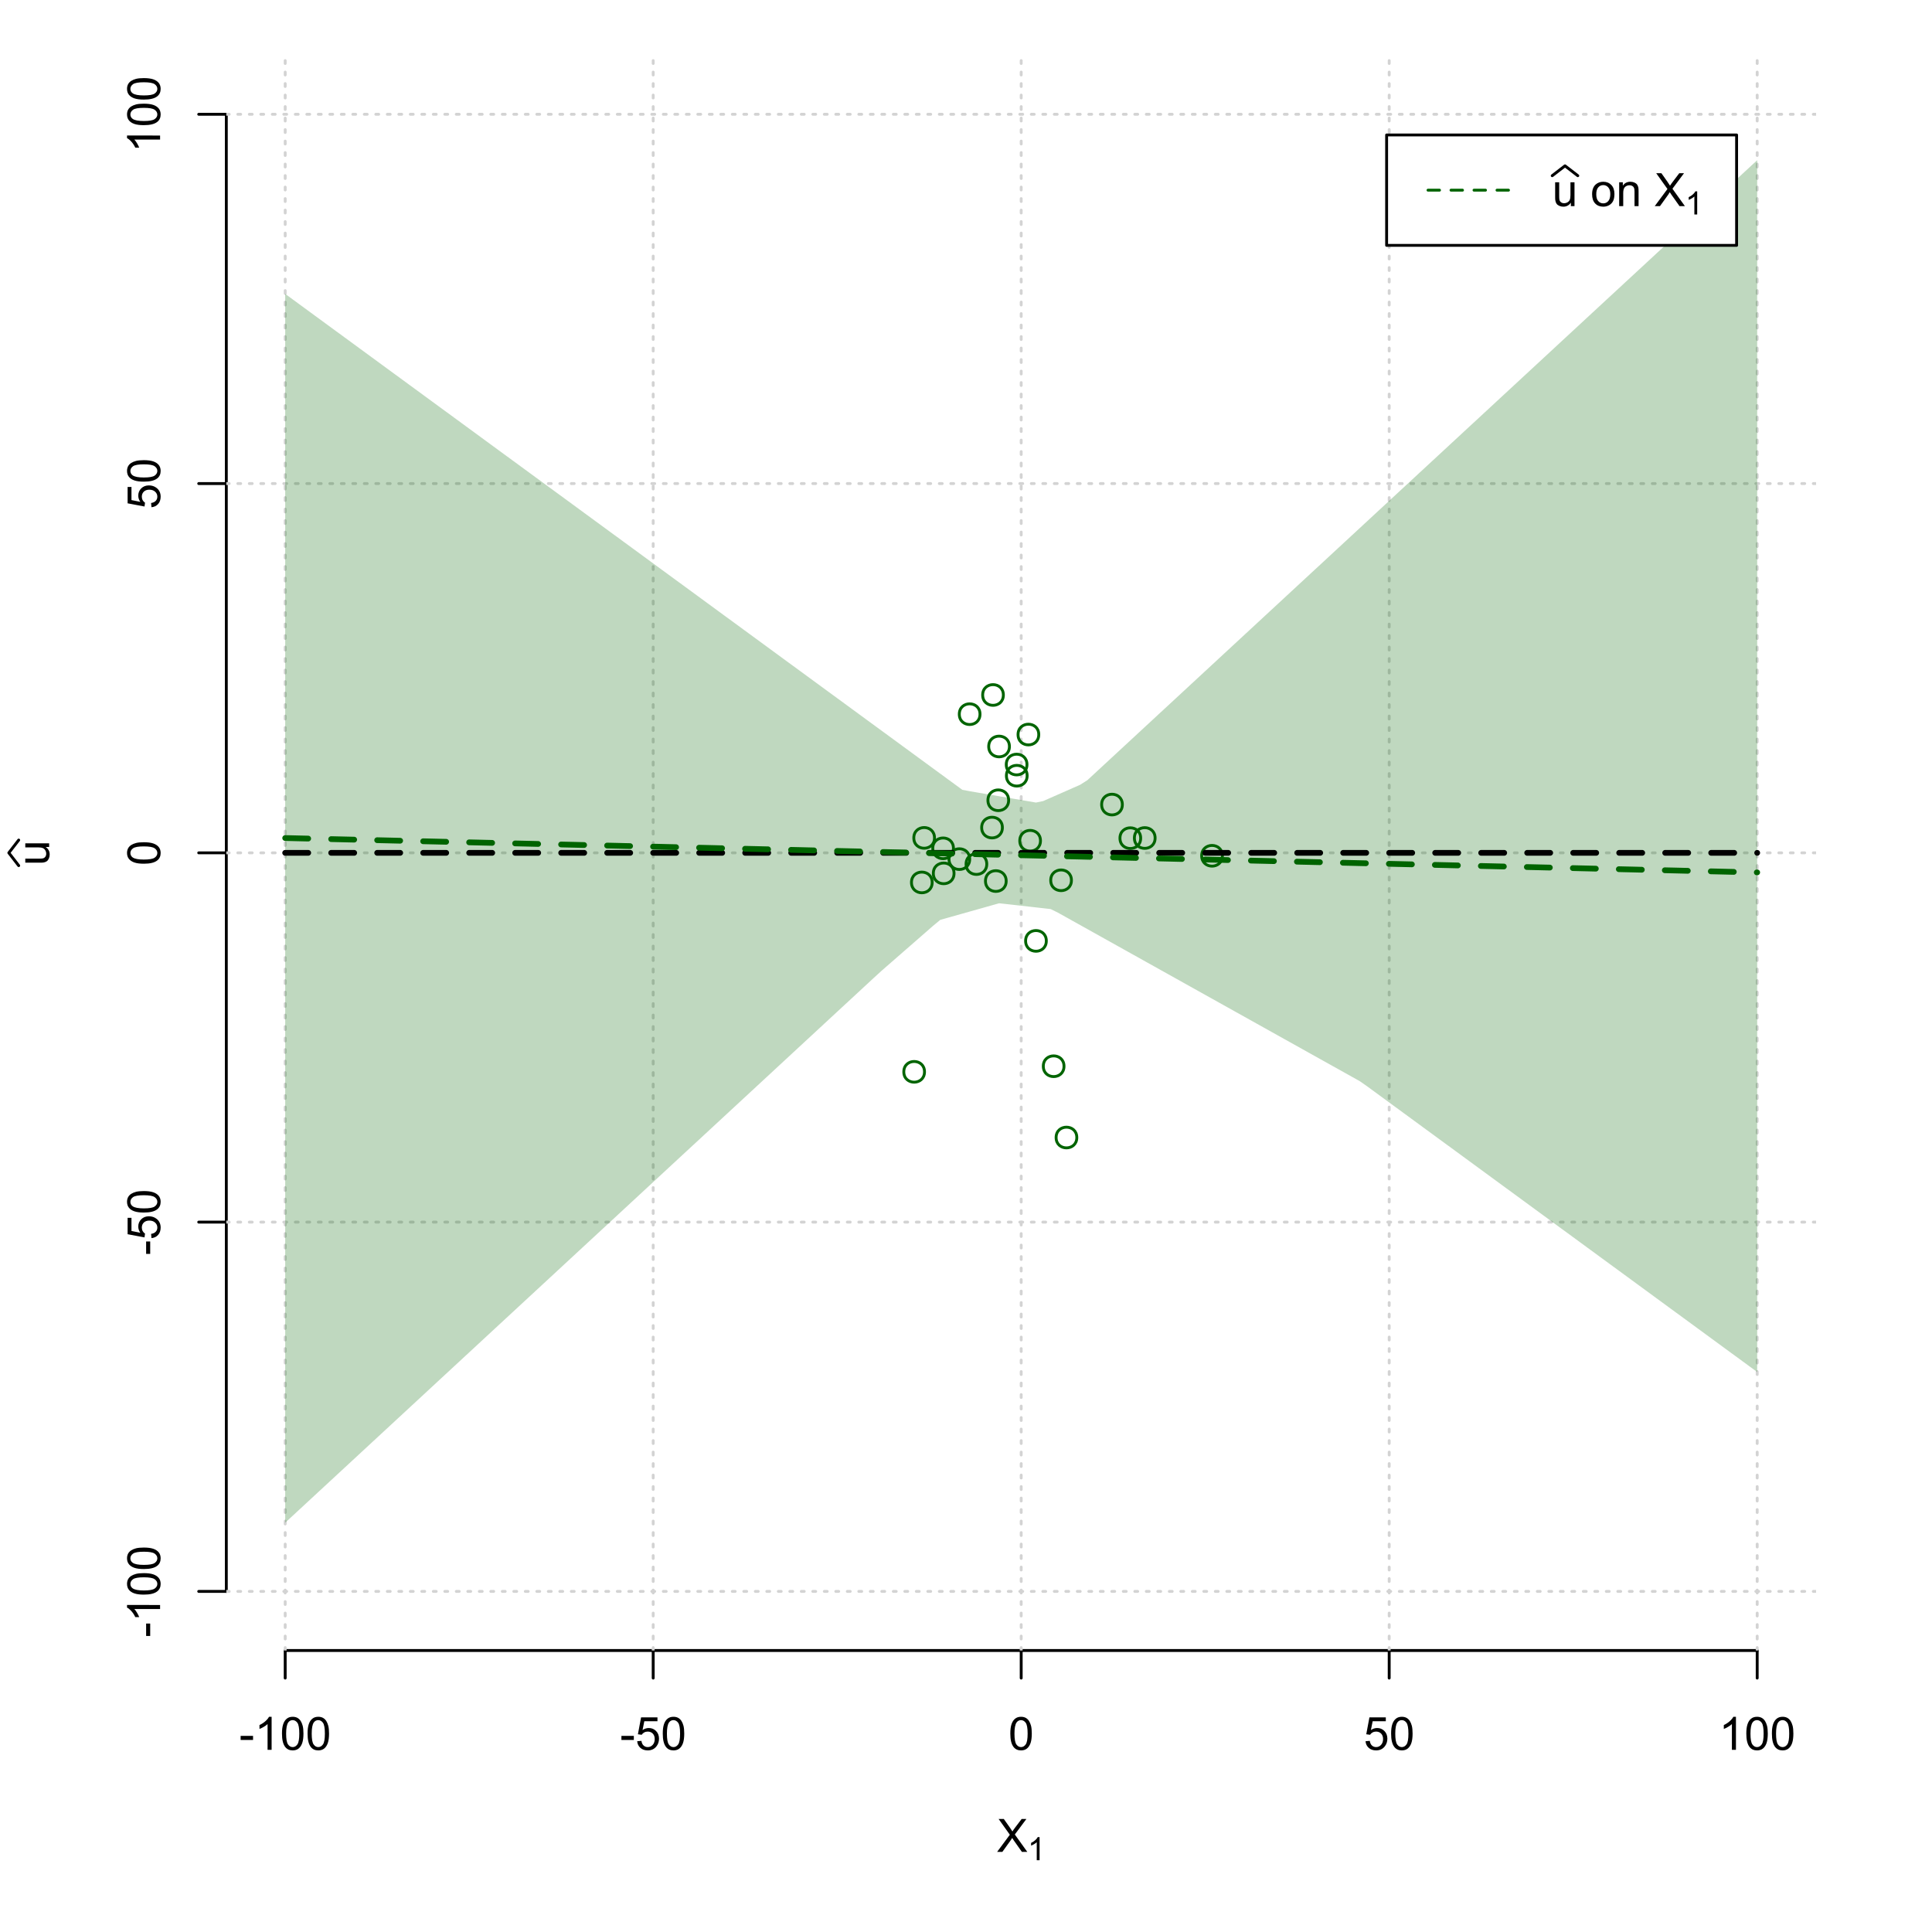 <?xml version="1.0" encoding="UTF-8"?>
<svg xmlns="http://www.w3.org/2000/svg" xmlns:xlink="http://www.w3.org/1999/xlink" width="504pt" height="504pt" viewBox="0 0 504 504" version="1.1">
<defs>
<g>
<symbol overflow="visible" id="glyph0-0">
<path style="stroke:none;" d="M 1.5 0 L 1.5 -7.5 L 7.5 -7.5 L 7.5 0 Z M 1.688 -0.188 L 7.312 -0.188 L 7.312 -7.312 L 1.688 -7.312 Z M 1.688 -0.188 "/>
</symbol>
<symbol overflow="visible" id="glyph0-1">
<path style="stroke:none;" d="M 0.055 0 L 3.375 -4.477 L 0.445 -8.59 L 1.797 -8.59 L 3.359 -6.387 C 3.68 -5.93 3.91 -5.578 4.047 -5.332 C 4.238 -5.645 4.465 -5.969 4.727 -6.312 L 6.457 -8.59 L 7.695 -8.59 L 4.676 -4.539 L 7.93 0 L 6.523 0 L 4.359 -3.062 C 4.238 -3.238 4.113 -3.43 3.984 -3.641 C 3.789 -3.324 3.652 -3.109 3.574 -2.992 L 1.418 0 Z M 0.055 0 "/>
</symbol>
<symbol overflow="visible" id="glyph0-2">
<path style="stroke:none;" d="M 0.383 -2.578 L 0.383 -3.641 L 3.621 -3.641 L 3.621 -2.578 Z M 0.383 -2.578 "/>
</symbol>
<symbol overflow="visible" id="glyph0-3">
<path style="stroke:none;" d="M 4.469 0 L 3.414 0 L 3.414 -6.719 C 3.16 -6.477 2.828 -6.234 2.414 -5.996 C 2 -5.75 1.629 -5.57 1.305 -5.449 L 1.305 -6.469 C 1.895 -6.742 2.41 -7.078 2.852 -7.477 C 3.293 -7.871 3.605 -8.254 3.789 -8.625 L 4.469 -8.625 Z M 4.469 0 "/>
</symbol>
<symbol overflow="visible" id="glyph0-4">
<path style="stroke:none;" d="M 0.5 -4.234 C 0.496 -5.246 0.602 -6.062 0.812 -6.688 C 1.02 -7.305 1.328 -7.785 1.742 -8.121 C 2.148 -8.457 2.668 -8.625 3.297 -8.625 C 3.758 -8.625 4.164 -8.531 4.512 -8.348 C 4.855 -8.16 5.141 -7.891 5.371 -7.543 C 5.594 -7.191 5.773 -6.766 5.906 -6.266 C 6.035 -5.762 6.098 -5.086 6.102 -4.234 C 6.098 -3.227 5.996 -2.414 5.789 -1.797 C 5.578 -1.176 5.266 -0.695 4.859 -0.359 C 4.445 -0.02 3.926 0.145 3.297 0.148 C 2.465 0.145 1.816 -0.148 1.348 -0.742 C 0.781 -1.457 0.496 -2.621 0.5 -4.234 Z M 1.582 -4.234 C 1.582 -2.824 1.746 -1.887 2.074 -1.418 C 2.402 -0.949 2.809 -0.715 3.297 -0.719 C 3.777 -0.715 4.184 -0.949 4.52 -1.422 C 4.848 -1.887 5.016 -2.824 5.016 -4.234 C 5.016 -5.648 4.848 -6.59 4.52 -7.055 C 4.184 -7.516 3.773 -7.746 3.289 -7.75 C 2.801 -7.746 2.414 -7.543 2.125 -7.137 C 1.762 -6.613 1.582 -5.645 1.582 -4.234 Z M 1.582 -4.234 "/>
</symbol>
<symbol overflow="visible" id="glyph0-5">
<path style="stroke:none;" d="M 0.5 -2.25 L 1.605 -2.344 C 1.684 -1.805 1.871 -1.398 2.176 -1.125 C 2.473 -0.852 2.836 -0.715 3.258 -0.719 C 3.766 -0.715 4.195 -0.906 4.547 -1.293 C 4.898 -1.672 5.074 -2.18 5.074 -2.82 C 5.074 -3.414 4.902 -3.891 4.566 -4.242 C 4.227 -4.59 3.785 -4.762 3.242 -4.766 C 2.898 -4.762 2.594 -4.684 2.32 -4.531 C 2.047 -4.375 1.832 -4.176 1.676 -3.93 L 0.688 -4.062 L 1.516 -8.473 L 5.789 -8.473 L 5.789 -7.465 L 2.359 -7.465 L 1.898 -5.156 C 2.414 -5.516 2.953 -5.695 3.523 -5.695 C 4.27 -5.695 4.902 -5.434 5.422 -4.914 C 5.934 -4.395 6.191 -3.727 6.195 -2.914 C 6.191 -2.133 5.965 -1.461 5.516 -0.898 C 4.961 -0.199 4.211 0.145 3.258 0.148 C 2.477 0.145 1.836 -0.07 1.344 -0.508 C 0.844 -0.941 0.562 -1.523 0.5 -2.25 Z M 0.5 -2.25 "/>
</symbol>
<symbol overflow="visible" id="glyph0-6">
<path style="stroke:none;" d="M 4.867 0 L 4.867 -0.914 C 4.379 -0.211 3.723 0.141 2.895 0.141 C 2.527 0.141 2.184 0.07 1.867 -0.07 C 1.547 -0.211 1.309 -0.387 1.156 -0.602 C 1 -0.812 0.895 -1.074 0.832 -1.383 C 0.785 -1.59 0.762 -1.918 0.766 -2.367 L 0.766 -6.223 L 1.82 -6.223 L 1.82 -2.773 C 1.816 -2.219 1.84 -1.848 1.887 -1.656 C 1.949 -1.379 2.09 -1.16 2.309 -1.004 C 2.523 -0.84 2.789 -0.762 3.105 -0.766 C 3.418 -0.762 3.715 -0.844 3.996 -1.008 C 4.273 -1.172 4.469 -1.391 4.586 -1.672 C 4.699 -1.949 4.758 -2.355 4.758 -2.891 L 4.758 -6.223 L 5.812 -6.223 L 5.812 0 Z M 4.867 0 "/>
</symbol>
<symbol overflow="visible" id="glyph0-7">
<path style="stroke:none;" d=""/>
</symbol>
<symbol overflow="visible" id="glyph0-8">
<path style="stroke:none;" d="M 0.398 -3.109 C 0.398 -4.262 0.719 -5.117 1.359 -5.672 C 1.895 -6.133 2.547 -6.363 3.316 -6.363 C 4.172 -6.363 4.871 -6.082 5.414 -5.52 C 5.953 -4.957 6.223 -4.184 6.227 -3.199 C 6.223 -2.398 6.102 -1.766 5.867 -1.309 C 5.625 -0.848 5.277 -0.492 4.82 -0.238 C 4.359 0.016 3.859 0.141 3.316 0.141 C 2.441 0.141 1.734 -0.137 1.203 -0.695 C 0.664 -1.254 0.398 -2.059 0.398 -3.109 Z M 1.484 -3.109 C 1.48 -2.309 1.656 -1.711 2.004 -1.32 C 2.348 -0.922 2.785 -0.727 3.316 -0.727 C 3.84 -0.727 4.273 -0.926 4.621 -1.324 C 4.969 -1.723 5.145 -2.328 5.145 -3.148 C 5.145 -3.914 4.969 -4.496 4.617 -4.895 C 4.266 -5.289 3.832 -5.488 3.316 -5.492 C 2.785 -5.488 2.348 -5.293 2.004 -4.898 C 1.656 -4.5 1.48 -3.902 1.484 -3.109 Z M 1.484 -3.109 "/>
</symbol>
<symbol overflow="visible" id="glyph0-9">
<path style="stroke:none;" d="M 0.789 0 L 0.789 -6.223 L 1.742 -6.223 L 1.742 -5.336 C 2.195 -6.02 2.855 -6.363 3.719 -6.363 C 4.09 -6.363 4.434 -6.293 4.754 -6.16 C 5.066 -6.023 5.305 -5.848 5.461 -5.633 C 5.617 -5.41 5.727 -5.152 5.789 -4.852 C 5.828 -4.656 5.848 -4.312 5.848 -3.828 L 5.848 0 L 4.793 0 L 4.793 -3.785 C 4.793 -4.215 4.75 -4.535 4.668 -4.75 C 4.586 -4.961 4.441 -5.129 4.234 -5.258 C 4.023 -5.383 3.777 -5.449 3.5 -5.449 C 3.047 -5.449 2.66 -5.305 2.332 -5.02 C 2.004 -4.734 1.84 -4.195 1.844 -3.398 L 1.844 0 Z M 0.789 0 "/>
</symbol>
<symbol overflow="visible" id="glyph1-0">
<path style="stroke:none;" d="M 1.051 0 L 1.051 -5.25 L 5.25 -5.25 L 5.25 0 Z M 1.18 -0.133 L 5.117 -0.133 L 5.117 -5.117 L 1.18 -5.117 Z M 1.18 -0.133 "/>
</symbol>
<symbol overflow="visible" id="glyph1-1">
<path style="stroke:none;" d="M 3.129 0 L 2.391 0 L 2.391 -4.703 C 2.211 -4.531 1.977 -4.363 1.691 -4.195 C 1.398 -4.023 1.141 -3.895 0.914 -3.812 L 0.914 -4.527 C 1.328 -4.719 1.688 -4.953 1.996 -5.234 C 2.305 -5.508 2.523 -5.777 2.652 -6.039 L 3.129 -6.039 Z M 3.129 0 "/>
</symbol>
<symbol overflow="visible" id="glyph2-0">
<path style="stroke:none;" d="M 0 -1.5 L -7.5 -1.5 L -7.5 -7.5 L 0 -7.5 Z M -0.188 -1.688 L -0.188 -7.312 L -7.312 -7.312 L -7.312 -1.688 Z M -0.188 -1.688 "/>
</symbol>
<symbol overflow="visible" id="glyph2-1">
<path style="stroke:none;" d="M 0 -4.867 L -0.914 -4.867 C -0.211 -4.379 0.141 -3.723 0.141 -2.895 C 0.141 -2.527 0.07 -2.184 -0.07 -1.867 C -0.211 -1.547 -0.387 -1.309 -0.598 -1.156 C -0.809 -1 -1.07 -0.895 -1.383 -0.832 C -1.59 -0.789 -1.918 -0.766 -2.367 -0.77 L -6.223 -0.77 L -6.223 -1.824 L -2.773 -1.824 C -2.219 -1.82 -1.848 -1.844 -1.656 -1.887 C -1.379 -1.949 -1.16 -2.09 -1.004 -2.309 C -0.84 -2.523 -0.762 -2.789 -0.766 -3.105 C -0.762 -3.418 -0.844 -3.715 -1.008 -3.996 C -1.172 -4.273 -1.391 -4.469 -1.672 -4.586 C -1.945 -4.699 -2.352 -4.758 -2.887 -4.758 L -6.223 -4.758 L -6.223 -5.812 L 0 -5.812 Z M 0 -4.867 "/>
</symbol>
<symbol overflow="visible" id="glyph2-2">
<path style="stroke:none;" d="M -2.578 -0.383 L -3.641 -0.383 L -3.641 -3.621 L -2.578 -3.621 Z M -2.578 -0.383 "/>
</symbol>
<symbol overflow="visible" id="glyph2-3">
<path style="stroke:none;" d="M 0 -4.469 L 0 -3.414 L -6.719 -3.418 C -6.477 -3.16 -6.234 -2.828 -5.996 -2.418 C -5.75 -2.004 -5.57 -1.633 -5.449 -1.309 L -6.469 -1.309 C -6.742 -1.895 -7.078 -2.41 -7.477 -2.852 C -7.871 -3.293 -8.254 -3.605 -8.625 -3.793 L -8.625 -4.473 Z M 0 -4.469 "/>
</symbol>
<symbol overflow="visible" id="glyph2-4">
<path style="stroke:none;" d="M -4.234 -0.5 C -5.246 -0.496 -6.062 -0.602 -6.688 -0.812 C -7.305 -1.02 -7.785 -1.328 -8.121 -1.742 C -8.457 -2.152 -8.625 -2.672 -8.625 -3.301 C -8.625 -3.758 -8.531 -4.164 -8.348 -4.512 C -8.16 -4.859 -7.891 -5.145 -7.543 -5.371 C -7.191 -5.594 -6.766 -5.773 -6.266 -5.906 C -5.762 -6.035 -5.086 -6.098 -4.234 -6.102 C -3.223 -6.098 -2.41 -5.996 -1.793 -5.789 C -1.176 -5.578 -0.695 -5.266 -0.359 -4.859 C -0.02 -4.445 0.145 -3.926 0.148 -3.297 C 0.145 -2.465 -0.148 -1.816 -0.742 -1.348 C -1.457 -0.781 -2.621 -0.496 -4.234 -0.5 Z M -4.234 -1.582 C -2.824 -1.582 -1.887 -1.746 -1.418 -2.074 C -0.949 -2.402 -0.715 -2.809 -0.719 -3.297 C -0.715 -3.777 -0.949 -4.184 -1.422 -4.52 C -1.887 -4.848 -2.824 -5.016 -4.234 -5.016 C -5.648 -5.016 -6.59 -4.848 -7.055 -4.52 C -7.516 -4.188 -7.746 -3.777 -7.75 -3.289 C -7.746 -2.801 -7.543 -2.414 -7.137 -2.129 C -6.613 -1.762 -5.645 -1.582 -4.234 -1.582 Z M -4.234 -1.582 "/>
</symbol>
<symbol overflow="visible" id="glyph2-5">
<path style="stroke:none;" d="M -2.25 -0.5 L -2.344 -1.605 C -1.805 -1.684 -1.398 -1.871 -1.125 -2.176 C -0.852 -2.473 -0.715 -2.836 -0.719 -3.258 C -0.715 -3.766 -0.906 -4.195 -1.293 -4.547 C -1.672 -4.898 -2.18 -5.074 -2.816 -5.074 C -3.414 -5.074 -3.891 -4.902 -4.242 -4.566 C -4.59 -4.227 -4.762 -3.785 -4.766 -3.242 C -4.762 -2.898 -4.684 -2.594 -4.531 -2.32 C -4.375 -2.047 -4.176 -1.832 -3.93 -1.676 L -4.062 -0.688 L -8.473 -1.52 L -8.473 -5.789 L -7.465 -5.789 L -7.465 -2.363 L -5.156 -1.898 C -5.516 -2.414 -5.695 -2.953 -5.695 -3.523 C -5.695 -4.27 -5.434 -4.902 -4.914 -5.422 C -4.395 -5.934 -3.727 -6.191 -2.91 -6.195 C -2.133 -6.191 -1.461 -5.965 -0.895 -5.516 C -0.199 -4.961 0.145 -4.211 0.148 -3.258 C 0.145 -2.477 -0.07 -1.836 -0.508 -1.344 C -0.941 -0.848 -1.523 -0.566 -2.25 -0.5 Z M -2.25 -0.5 "/>
</symbol>
</g>
<clipPath id="clip1">
  <path d="M 74 14.398 L 75 14.398 L 75 430.559 L 74 430.559 Z M 74 14.398 "/>
</clipPath>
<clipPath id="clip2">
  <path d="M 170 14.398 L 171 14.398 L 171 430.559 L 170 430.559 Z M 170 14.398 "/>
</clipPath>
<clipPath id="clip3">
  <path d="M 266 14.398 L 267 14.398 L 267 430.559 L 266 430.559 Z M 266 14.398 "/>
</clipPath>
<clipPath id="clip4">
  <path d="M 362 14.398 L 363 14.398 L 363 430.559 L 362 430.559 Z M 362 14.398 "/>
</clipPath>
<clipPath id="clip5">
  <path d="M 458 14.398 L 459 14.398 L 459 430.559 L 458 430.559 Z M 458 14.398 "/>
</clipPath>
<clipPath id="clip6">
  <path d="M 59.039 414 L 473.758 414 L 473.758 416 L 59.039 416 Z M 59.039 414 "/>
</clipPath>
<clipPath id="clip7">
  <path d="M 59.039 318 L 473.758 318 L 473.758 320 L 59.039 320 Z M 59.039 318 "/>
</clipPath>
<clipPath id="clip8">
  <path d="M 59.039 222 L 473.758 222 L 473.758 223 L 59.039 223 Z M 59.039 222 "/>
</clipPath>
<clipPath id="clip9">
  <path d="M 59.039 125 L 473.758 125 L 473.758 127 L 59.039 127 Z M 59.039 125 "/>
</clipPath>
<clipPath id="clip10">
  <path d="M 59.039 29 L 473.758 29 L 473.758 31 L 59.039 31 Z M 59.039 29 "/>
</clipPath>
</defs>
<g id="surface2886">
<rect x="0" y="0" width="504" height="504" style="fill:rgb(100%,100%,100%);fill-opacity:1;stroke:none;"/>
<g style="fill:rgb(0%,0%,0%);fill-opacity:1;">
  <use xlink:href="#glyph0-1" x="260.062" y="483.102"/>
</g>
<g style="fill:rgb(0%,0%,0%);fill-opacity:1;">
  <use xlink:href="#glyph1-1" x="268.066" y="485.281"/>
</g>
<g style="fill:rgb(0%,0%,0%);fill-opacity:1;">
  <use xlink:href="#glyph2-1" x="12.82" y="225.816"/>
</g>
<path style="fill:none;stroke-width:0.75;stroke-linecap:round;stroke-linejoin:round;stroke:rgb(0%,0%,0%);stroke-opacity:1;stroke-miterlimit:10;" d="M 4.879 225.816 L 2.301 222.48 L 4.879 219.145 "/>
<path style="fill:none;stroke-width:0.75;stroke-linecap:round;stroke-linejoin:round;stroke:rgb(0%,0%,0%);stroke-opacity:1;stroke-miterlimit:10;" d="M 74.398 430.559 L 458.398 430.559 "/>
<path style="fill:none;stroke-width:0.75;stroke-linecap:round;stroke-linejoin:round;stroke:rgb(0%,0%,0%);stroke-opacity:1;stroke-miterlimit:10;" d="M 74.398 430.559 L 74.398 437.762 "/>
<path style="fill:none;stroke-width:0.75;stroke-linecap:round;stroke-linejoin:round;stroke:rgb(0%,0%,0%);stroke-opacity:1;stroke-miterlimit:10;" d="M 170.398 430.559 L 170.398 437.762 "/>
<path style="fill:none;stroke-width:0.75;stroke-linecap:round;stroke-linejoin:round;stroke:rgb(0%,0%,0%);stroke-opacity:1;stroke-miterlimit:10;" d="M 266.398 430.559 L 266.398 437.762 "/>
<path style="fill:none;stroke-width:0.75;stroke-linecap:round;stroke-linejoin:round;stroke:rgb(0%,0%,0%);stroke-opacity:1;stroke-miterlimit:10;" d="M 362.398 430.559 L 362.398 437.762 "/>
<path style="fill:none;stroke-width:0.75;stroke-linecap:round;stroke-linejoin:round;stroke:rgb(0%,0%,0%);stroke-opacity:1;stroke-miterlimit:10;" d="M 458.398 430.559 L 458.398 437.762 "/>
<g style="fill:rgb(0%,0%,0%);fill-opacity:1;">
  <use xlink:href="#glyph0-2" x="62.391" y="456.48"/>
  <use xlink:href="#glyph0-3" x="66.387" y="456.48"/>
  <use xlink:href="#glyph0-4" x="73.061" y="456.48"/>
  <use xlink:href="#glyph0-4" x="79.734" y="456.48"/>
</g>
<g style="fill:rgb(0%,0%,0%);fill-opacity:1;">
  <use xlink:href="#glyph0-2" x="161.727" y="456.48"/>
  <use xlink:href="#glyph0-5" x="165.723" y="456.48"/>
  <use xlink:href="#glyph0-4" x="172.396" y="456.48"/>
</g>
<g style="fill:rgb(0%,0%,0%);fill-opacity:1;">
  <use xlink:href="#glyph0-4" x="263.062" y="456.48"/>
</g>
<g style="fill:rgb(0%,0%,0%);fill-opacity:1;">
  <use xlink:href="#glyph0-5" x="355.727" y="456.48"/>
  <use xlink:href="#glyph0-4" x="362.4" y="456.48"/>
</g>
<g style="fill:rgb(0%,0%,0%);fill-opacity:1;">
  <use xlink:href="#glyph0-3" x="448.387" y="456.48"/>
  <use xlink:href="#glyph0-4" x="455.061" y="456.48"/>
  <use xlink:href="#glyph0-4" x="461.734" y="456.48"/>
</g>
<path style="fill:none;stroke-width:0.75;stroke-linecap:round;stroke-linejoin:round;stroke:rgb(0%,0%,0%);stroke-opacity:1;stroke-miterlimit:10;" d="M 59.039 415.148 L 59.039 29.812 "/>
<path style="fill:none;stroke-width:0.75;stroke-linecap:round;stroke-linejoin:round;stroke:rgb(0%,0%,0%);stroke-opacity:1;stroke-miterlimit:10;" d="M 59.039 415.148 L 51.84 415.148 "/>
<path style="fill:none;stroke-width:0.75;stroke-linecap:round;stroke-linejoin:round;stroke:rgb(0%,0%,0%);stroke-opacity:1;stroke-miterlimit:10;" d="M 59.039 318.812 L 51.84 318.812 "/>
<path style="fill:none;stroke-width:0.75;stroke-linecap:round;stroke-linejoin:round;stroke:rgb(0%,0%,0%);stroke-opacity:1;stroke-miterlimit:10;" d="M 59.039 222.48 L 51.84 222.48 "/>
<path style="fill:none;stroke-width:0.75;stroke-linecap:round;stroke-linejoin:round;stroke:rgb(0%,0%,0%);stroke-opacity:1;stroke-miterlimit:10;" d="M 59.039 126.148 L 51.84 126.148 "/>
<path style="fill:none;stroke-width:0.75;stroke-linecap:round;stroke-linejoin:round;stroke:rgb(0%,0%,0%);stroke-opacity:1;stroke-miterlimit:10;" d="M 59.039 29.812 L 51.84 29.812 "/>
<g style="fill:rgb(0%,0%,0%);fill-opacity:1;">
  <use xlink:href="#glyph2-2" x="41.762" y="427.156"/>
  <use xlink:href="#glyph2-3" x="41.762" y="423.16"/>
  <use xlink:href="#glyph2-4" x="41.762" y="416.486"/>
  <use xlink:href="#glyph2-4" x="41.762" y="409.812"/>
</g>
<g style="fill:rgb(0%,0%,0%);fill-opacity:1;">
  <use xlink:href="#glyph2-2" x="41.762" y="327.484"/>
  <use xlink:href="#glyph2-5" x="41.762" y="323.488"/>
  <use xlink:href="#glyph2-4" x="41.762" y="316.814"/>
</g>
<g style="fill:rgb(0%,0%,0%);fill-opacity:1;">
  <use xlink:href="#glyph2-4" x="41.762" y="225.816"/>
</g>
<g style="fill:rgb(0%,0%,0%);fill-opacity:1;">
  <use xlink:href="#glyph2-5" x="41.762" y="132.82"/>
  <use xlink:href="#glyph2-4" x="41.762" y="126.146"/>
</g>
<g style="fill:rgb(0%,0%,0%);fill-opacity:1;">
  <use xlink:href="#glyph2-3" x="41.762" y="39.824"/>
  <use xlink:href="#glyph2-4" x="41.762" y="33.15"/>
  <use xlink:href="#glyph2-4" x="41.762" y="26.477"/>
</g>
<g clip-path="url(#clip1)" clip-rule="nonzero">
<path style="fill:none;stroke-width:0.75;stroke-linecap:round;stroke-linejoin:round;stroke:rgb(82.745%,82.745%,82.745%);stroke-opacity:1;stroke-dasharray:0.75,2.25;stroke-miterlimit:10;" d="M 74.398 430.559 L 74.398 14.398 "/>
</g>
<g clip-path="url(#clip2)" clip-rule="nonzero">
<path style="fill:none;stroke-width:0.75;stroke-linecap:round;stroke-linejoin:round;stroke:rgb(82.745%,82.745%,82.745%);stroke-opacity:1;stroke-dasharray:0.75,2.25;stroke-miterlimit:10;" d="M 170.398 430.559 L 170.398 14.398 "/>
</g>
<g clip-path="url(#clip3)" clip-rule="nonzero">
<path style="fill:none;stroke-width:0.75;stroke-linecap:round;stroke-linejoin:round;stroke:rgb(82.745%,82.745%,82.745%);stroke-opacity:1;stroke-dasharray:0.75,2.25;stroke-miterlimit:10;" d="M 266.398 430.559 L 266.398 14.398 "/>
</g>
<g clip-path="url(#clip4)" clip-rule="nonzero">
<path style="fill:none;stroke-width:0.75;stroke-linecap:round;stroke-linejoin:round;stroke:rgb(82.745%,82.745%,82.745%);stroke-opacity:1;stroke-dasharray:0.75,2.25;stroke-miterlimit:10;" d="M 362.398 430.559 L 362.398 14.398 "/>
</g>
<g clip-path="url(#clip5)" clip-rule="nonzero">
<path style="fill:none;stroke-width:0.75;stroke-linecap:round;stroke-linejoin:round;stroke:rgb(82.745%,82.745%,82.745%);stroke-opacity:1;stroke-dasharray:0.75,2.25;stroke-miterlimit:10;" d="M 458.398 430.559 L 458.398 14.398 "/>
</g>
<g clip-path="url(#clip6)" clip-rule="nonzero">
<path style="fill:none;stroke-width:0.75;stroke-linecap:round;stroke-linejoin:round;stroke:rgb(82.745%,82.745%,82.745%);stroke-opacity:1;stroke-dasharray:0.75,2.25;stroke-miterlimit:10;" d="M 59.039 415.148 L 473.762 415.148 "/>
</g>
<g clip-path="url(#clip7)" clip-rule="nonzero">
<path style="fill:none;stroke-width:0.75;stroke-linecap:round;stroke-linejoin:round;stroke:rgb(82.745%,82.745%,82.745%);stroke-opacity:1;stroke-dasharray:0.75,2.25;stroke-miterlimit:10;" d="M 59.039 318.812 L 473.762 318.812 "/>
</g>
<g clip-path="url(#clip8)" clip-rule="nonzero">
<path style="fill:none;stroke-width:0.75;stroke-linecap:round;stroke-linejoin:round;stroke:rgb(82.745%,82.745%,82.745%);stroke-opacity:1;stroke-dasharray:0.75,2.25;stroke-miterlimit:10;" d="M 59.039 222.48 L 473.762 222.48 "/>
</g>
<g clip-path="url(#clip9)" clip-rule="nonzero">
<path style="fill:none;stroke-width:0.75;stroke-linecap:round;stroke-linejoin:round;stroke:rgb(82.745%,82.745%,82.745%);stroke-opacity:1;stroke-dasharray:0.75,2.25;stroke-miterlimit:10;" d="M 59.039 126.148 L 473.762 126.148 "/>
</g>
<g clip-path="url(#clip10)" clip-rule="nonzero">
<path style="fill:none;stroke-width:0.75;stroke-linecap:round;stroke-linejoin:round;stroke:rgb(82.745%,82.745%,82.745%);stroke-opacity:1;stroke-dasharray:0.75,2.25;stroke-miterlimit:10;" d="M 59.039 29.812 L 473.762 29.812 "/>
</g>
<path style=" stroke:none;fill-rule:nonzero;fill:rgb(0%,39.216%,0%);fill-opacity:0.251;" d="M 74.398 29.812 L 74.398 76.668 L 76.32 78.074 L 78.238 79.48 L 80.16 80.887 L 82.078 82.293 L 85.922 85.105 L 87.84 86.512 L 89.762 87.918 L 91.68 89.324 L 93.602 90.73 L 95.52 92.137 L 97.441 93.543 L 99.359 94.949 L 101.281 96.355 L 103.199 97.762 L 105.121 99.168 L 107.039 100.574 L 108.961 101.98 L 110.879 103.387 L 112.801 104.793 L 114.719 106.199 L 116.641 107.605 L 118.559 109.012 L 120.48 110.418 L 122.398 111.824 L 124.32 113.23 L 126.238 114.637 L 128.16 116.043 L 130.078 117.449 L 133.922 120.262 L 135.84 121.668 L 137.762 123.074 L 139.68 124.48 L 141.602 125.887 L 143.52 127.293 L 145.441 128.699 L 147.359 130.105 L 149.281 131.512 L 151.199 132.918 L 153.121 134.324 L 155.039 135.73 L 156.961 137.137 L 158.879 138.543 L 160.801 139.949 L 162.719 141.355 L 164.641 142.762 L 166.559 144.168 L 168.48 145.574 L 170.398 146.98 L 172.32 148.387 L 174.238 149.793 L 176.16 151.199 L 178.078 152.605 L 181.922 155.418 L 183.84 156.824 L 185.762 158.23 L 187.68 159.637 L 189.602 161.043 L 191.52 162.449 L 193.441 163.855 L 195.359 165.262 L 197.281 166.668 L 199.199 168.074 L 201.121 169.48 L 203.039 170.887 L 204.961 172.293 L 206.879 173.699 L 208.801 175.102 L 210.719 176.508 L 212.641 177.914 L 214.559 179.32 L 216.48 180.727 L 218.398 182.133 L 220.32 183.539 L 222.238 184.945 L 224.16 186.352 L 226.078 187.758 L 229.922 190.57 L 231.84 191.977 L 233.762 193.383 L 235.68 194.789 L 237.602 196.195 L 239.52 197.602 L 241.441 199.008 L 243.359 200.414 L 245.281 201.82 L 247.199 203.227 L 249.121 204.633 L 251.039 206.039 L 252.961 206.402 L 254.879 206.73 L 256.801 207.059 L 258.719 207.387 L 260.641 207.715 L 262.559 208.047 L 264.48 208.375 L 266.398 208.703 L 268.32 209.031 L 270.238 209.363 L 272.16 208.965 L 274.078 208.117 L 276 207.273 L 277.922 206.426 L 279.84 205.578 L 281.762 204.734 L 283.68 203.512 L 285.602 201.734 L 287.52 199.957 L 289.441 198.18 L 291.359 196.402 L 293.281 194.625 L 295.199 192.848 L 297.121 191.07 L 299.039 189.293 L 300.961 187.516 L 302.879 185.738 L 304.801 183.965 L 306.719 182.188 L 308.641 180.41 L 310.559 178.633 L 312.48 176.855 L 314.398 175.078 L 316.32 173.301 L 318.238 171.523 L 320.16 169.746 L 322.078 167.969 L 325.922 164.414 L 327.84 162.637 L 329.762 160.859 L 331.68 159.082 L 333.602 157.305 L 335.52 155.527 L 337.441 153.75 L 339.359 151.973 L 341.281 150.195 L 343.199 148.418 L 345.121 146.645 L 347.039 144.867 L 348.961 143.09 L 350.879 141.312 L 352.801 139.535 L 354.719 137.758 L 356.641 135.98 L 358.559 134.203 L 360.48 132.426 L 362.398 130.648 L 364.32 128.871 L 366.238 127.094 L 368.16 125.316 L 370.078 123.539 L 373.922 119.984 L 375.84 118.207 L 377.762 116.43 L 379.68 114.652 L 381.602 112.875 L 383.52 111.098 L 385.441 109.324 L 387.359 107.547 L 389.281 105.77 L 391.199 103.992 L 393.121 102.215 L 395.039 100.438 L 396.961 98.66 L 398.879 96.883 L 400.801 95.105 L 402.719 93.328 L 404.641 91.551 L 406.559 89.773 L 408.48 87.996 L 410.398 86.219 L 412.32 84.441 L 414.238 82.664 L 416.16 80.887 L 418.078 79.109 L 421.922 75.555 L 423.84 73.777 L 425.762 72.004 L 427.68 70.227 L 429.602 68.449 L 431.52 66.672 L 433.441 64.895 L 435.359 63.117 L 437.281 61.34 L 439.199 59.562 L 441.121 57.785 L 443.039 56.008 L 444.961 54.23 L 446.879 52.453 L 448.801 50.676 L 450.719 48.898 L 452.641 47.121 L 454.559 45.344 L 456.48 43.566 L 458.398 41.789 L 458.398 29.812 L 458.398 415.148 L 458.398 357.914 L 456.48 356.508 L 454.559 355.102 L 452.641 353.695 L 450.719 352.289 L 448.801 350.883 L 446.879 349.477 L 444.961 348.07 L 443.039 346.664 L 441.121 345.258 L 439.199 343.852 L 437.281 342.445 L 435.359 341.039 L 433.441 339.633 L 431.52 338.227 L 429.602 336.82 L 427.68 335.414 L 425.762 334.008 L 423.84 332.602 L 421.922 331.195 L 418.078 328.383 L 416.16 326.977 L 414.238 325.57 L 412.32 324.164 L 410.398 322.758 L 408.48 321.352 L 406.559 319.945 L 404.641 318.539 L 402.719 317.133 L 400.801 315.727 L 398.879 314.32 L 396.961 312.914 L 395.039 311.508 L 393.121 310.102 L 391.199 308.695 L 389.281 307.289 L 387.359 305.883 L 385.441 304.477 L 383.52 303.07 L 381.602 301.664 L 379.68 300.258 L 377.762 298.852 L 375.84 297.445 L 373.922 296.039 L 370.078 293.227 L 368.16 291.82 L 366.238 290.414 L 364.32 289.008 L 362.398 287.602 L 360.48 286.195 L 358.559 284.789 L 356.641 283.383 L 354.719 282.043 L 352.801 280.969 L 350.879 279.898 L 348.961 278.824 L 347.039 277.754 L 345.121 276.684 L 343.199 275.609 L 341.281 274.539 L 339.359 273.465 L 337.441 272.395 L 335.52 271.324 L 333.602 270.25 L 331.68 269.18 L 329.762 268.105 L 327.84 267.035 L 325.922 265.961 L 322.078 263.82 L 320.16 262.746 L 318.238 261.676 L 316.32 260.602 L 314.398 259.531 L 312.48 258.461 L 310.559 257.387 L 308.641 256.316 L 306.719 255.242 L 304.801 254.172 L 302.879 253.102 L 300.961 252.027 L 299.039 250.957 L 297.121 249.883 L 295.199 248.812 L 293.281 247.742 L 291.359 246.668 L 289.441 245.598 L 287.52 244.523 L 285.602 243.453 L 283.68 242.379 L 281.762 241.309 L 279.84 240.238 L 277.922 239.164 L 276 238.094 L 274.078 237.145 L 272.16 236.93 L 270.238 236.711 L 268.32 236.492 L 266.398 236.277 L 264.48 236.059 L 262.559 235.844 L 260.641 235.637 L 258.719 236.176 L 256.801 236.719 L 254.879 237.262 L 252.961 237.801 L 251.039 238.344 L 249.121 238.887 L 247.199 239.426 L 245.281 239.969 L 243.359 241.566 L 241.441 243.242 L 239.52 244.918 L 237.602 246.594 L 235.68 248.266 L 233.762 249.941 L 231.84 251.617 L 229.922 253.293 L 228 255.051 L 226.078 256.828 L 224.16 258.605 L 222.238 260.383 L 220.32 262.156 L 218.398 263.934 L 216.48 265.711 L 214.559 267.488 L 212.641 269.266 L 210.719 271.043 L 208.801 272.82 L 206.879 274.598 L 204.961 276.375 L 203.039 278.152 L 201.121 279.93 L 199.199 281.707 L 197.281 283.484 L 195.359 285.262 L 193.441 287.039 L 191.52 288.816 L 189.602 290.594 L 187.68 292.371 L 185.762 294.148 L 183.84 295.926 L 181.922 297.703 L 180 299.477 L 178.078 301.254 L 176.16 303.031 L 174.238 304.809 L 172.32 306.586 L 170.398 308.363 L 168.48 310.141 L 166.559 311.918 L 164.641 313.695 L 162.719 315.473 L 160.801 317.25 L 158.879 319.027 L 156.961 320.805 L 155.039 322.582 L 153.121 324.359 L 151.199 326.137 L 149.281 327.914 L 147.359 329.691 L 145.441 331.469 L 143.52 333.246 L 141.602 335.023 L 139.68 336.801 L 137.762 338.574 L 135.84 340.352 L 133.922 342.129 L 130.078 345.684 L 128.16 347.461 L 126.238 349.238 L 124.32 351.016 L 122.398 352.793 L 120.48 354.57 L 118.559 356.348 L 116.641 358.125 L 114.719 359.902 L 112.801 361.68 L 110.879 363.457 L 108.961 365.234 L 107.039 367.012 L 105.121 368.789 L 103.199 370.566 L 101.281 372.344 L 99.359 374.121 L 97.441 375.895 L 95.52 377.672 L 93.602 379.449 L 91.68 381.227 L 89.762 383.004 L 87.84 384.781 L 85.922 386.559 L 82.078 390.113 L 80.16 391.891 L 78.238 393.668 L 76.32 395.445 L 74.398 397.223 L 74.398 415.148 Z M 74.398 29.812 "/>
<path style="fill:none;stroke-width:0.75;stroke-linecap:round;stroke-linejoin:round;stroke:rgb(0%,39.216%,0%);stroke-opacity:1;stroke-miterlimit:10;" d="M 241.176 279.609 C 241.176 283.207 235.777 283.207 235.777 279.609 C 235.777 276.008 241.176 276.008 241.176 279.609 "/>
<path style="fill:none;stroke-width:0.75;stroke-linecap:round;stroke-linejoin:round;stroke:rgb(0%,39.216%,0%);stroke-opacity:1;stroke-miterlimit:10;" d="M 243.176 230.199 C 243.176 233.801 237.777 233.801 237.777 230.199 C 237.777 226.602 243.176 226.602 243.176 230.199 "/>
<path style="fill:none;stroke-width:0.75;stroke-linecap:round;stroke-linejoin:round;stroke:rgb(0%,39.216%,0%);stroke-opacity:1;stroke-miterlimit:10;" d="M 255.652 186.309 C 255.652 189.906 250.254 189.906 250.254 186.309 C 250.254 182.707 255.652 182.707 255.652 186.309 "/>
<path style="fill:none;stroke-width:0.75;stroke-linecap:round;stroke-linejoin:round;stroke:rgb(0%,39.216%,0%);stroke-opacity:1;stroke-miterlimit:10;" d="M 252.965 224.117 C 252.965 227.719 247.566 227.719 247.566 224.117 C 247.566 220.52 252.965 220.52 252.965 224.117 "/>
<path style="fill:none;stroke-width:0.75;stroke-linecap:round;stroke-linejoin:round;stroke:rgb(0%,39.216%,0%);stroke-opacity:1;stroke-miterlimit:10;" d="M 243.785 218.582 C 243.785 222.18 238.387 222.18 238.387 218.582 C 238.387 214.98 243.785 214.98 243.785 218.582 "/>
<path style="fill:none;stroke-width:0.75;stroke-linecap:round;stroke-linejoin:round;stroke:rgb(0%,39.216%,0%);stroke-opacity:1;stroke-miterlimit:10;" d="M 261.746 181.301 C 261.746 184.898 256.348 184.898 256.348 181.301 C 256.348 177.699 261.746 177.699 261.746 181.301 "/>
<path style="fill:none;stroke-width:0.75;stroke-linecap:round;stroke-linejoin:round;stroke:rgb(0%,39.216%,0%);stroke-opacity:1;stroke-miterlimit:10;" d="M 277.566 278.148 C 277.566 281.75 272.168 281.75 272.168 278.148 C 272.168 274.547 277.566 274.547 277.566 278.148 "/>
<path style="fill:none;stroke-width:0.75;stroke-linecap:round;stroke-linejoin:round;stroke:rgb(0%,39.216%,0%);stroke-opacity:1;stroke-miterlimit:10;" d="M 263.328 194.738 C 263.328 198.336 257.926 198.336 257.926 194.738 C 257.926 191.137 263.328 191.137 263.328 194.738 "/>
<path style="fill:none;stroke-width:0.75;stroke-linecap:round;stroke-linejoin:round;stroke:rgb(0%,39.216%,0%);stroke-opacity:1;stroke-miterlimit:10;" d="M 272.953 245.449 C 272.953 249.051 267.551 249.051 267.551 245.449 C 267.551 241.852 272.953 241.852 272.953 245.449 "/>
<path style="fill:none;stroke-width:0.75;stroke-linecap:round;stroke-linejoin:round;stroke:rgb(0%,39.216%,0%);stroke-opacity:1;stroke-miterlimit:10;" d="M 248.879 227.836 C 248.879 231.434 243.477 231.434 243.477 227.836 C 243.477 224.234 248.879 224.234 248.879 227.836 "/>
<path style="fill:none;stroke-width:0.75;stroke-linecap:round;stroke-linejoin:round;stroke:rgb(0%,39.216%,0%);stroke-opacity:1;stroke-miterlimit:10;" d="M 263.121 208.766 C 263.121 212.363 257.723 212.363 257.723 208.766 C 257.723 205.164 263.121 205.164 263.121 208.766 "/>
<path style="fill:none;stroke-width:0.75;stroke-linecap:round;stroke-linejoin:round;stroke:rgb(0%,39.216%,0%);stroke-opacity:1;stroke-miterlimit:10;" d="M 292.785 209.887 C 292.785 213.488 287.387 213.488 287.387 209.887 C 287.387 206.289 292.785 206.289 292.785 209.887 "/>
<path style="fill:none;stroke-width:0.75;stroke-linecap:round;stroke-linejoin:round;stroke:rgb(0%,39.216%,0%);stroke-opacity:1;stroke-miterlimit:10;" d="M 248.727 221.301 C 248.727 224.902 243.328 224.902 243.328 221.301 C 243.328 217.703 248.727 217.703 248.727 221.301 "/>
<path style="fill:none;stroke-width:0.75;stroke-linecap:round;stroke-linejoin:round;stroke:rgb(0%,39.216%,0%);stroke-opacity:1;stroke-miterlimit:10;" d="M 267.949 202.359 C 267.949 205.961 262.547 205.961 262.547 202.359 C 262.547 198.762 267.949 198.762 267.949 202.359 "/>
<path style="fill:none;stroke-width:0.75;stroke-linecap:round;stroke-linejoin:round;stroke:rgb(0%,39.216%,0%);stroke-opacity:1;stroke-miterlimit:10;" d="M 257.418 225.414 C 257.418 229.012 252.02 229.012 252.02 225.414 C 252.02 221.812 257.418 221.812 257.418 225.414 "/>
<path style="fill:none;stroke-width:0.75;stroke-linecap:round;stroke-linejoin:round;stroke:rgb(0%,39.216%,0%);stroke-opacity:1;stroke-miterlimit:10;" d="M 280.906 296.746 C 280.906 300.348 275.508 300.348 275.508 296.746 C 275.508 293.145 280.906 293.145 280.906 296.746 "/>
<path style="fill:none;stroke-width:0.75;stroke-linecap:round;stroke-linejoin:round;stroke:rgb(0%,39.216%,0%);stroke-opacity:1;stroke-miterlimit:10;" d="M 262.484 229.84 C 262.484 233.441 257.082 233.441 257.082 229.84 C 257.082 226.238 262.484 226.238 262.484 229.84 "/>
<path style="fill:none;stroke-width:0.75;stroke-linecap:round;stroke-linejoin:round;stroke:rgb(0%,39.216%,0%);stroke-opacity:1;stroke-miterlimit:10;" d="M 261.492 215.887 C 261.492 219.488 256.09 219.488 256.09 215.887 C 256.09 212.289 261.492 212.289 261.492 215.887 "/>
<path style="fill:none;stroke-width:0.75;stroke-linecap:round;stroke-linejoin:round;stroke:rgb(0%,39.216%,0%);stroke-opacity:1;stroke-miterlimit:10;" d="M 279.504 229.645 C 279.504 233.242 274.105 233.242 274.105 229.645 C 274.105 226.043 279.504 226.043 279.504 229.645 "/>
<path style="fill:none;stroke-width:0.75;stroke-linecap:round;stroke-linejoin:round;stroke:rgb(0%,39.216%,0%);stroke-opacity:1;stroke-miterlimit:10;" d="M 318.883 223.25 C 318.883 226.852 313.48 226.852 313.48 223.25 C 313.48 219.648 318.883 219.648 318.883 223.25 "/>
<path style="fill:none;stroke-width:0.75;stroke-linecap:round;stroke-linejoin:round;stroke:rgb(0%,39.216%,0%);stroke-opacity:1;stroke-miterlimit:10;" d="M 270.98 191.625 C 270.98 195.223 265.578 195.223 265.578 191.625 C 265.578 188.023 270.98 188.023 270.98 191.625 "/>
<path style="fill:none;stroke-width:0.75;stroke-linecap:round;stroke-linejoin:round;stroke:rgb(0%,39.216%,0%);stroke-opacity:1;stroke-miterlimit:10;" d="M 271.43 219.32 C 271.43 222.922 266.031 222.922 266.031 219.32 C 266.031 215.723 271.43 215.723 271.43 219.32 "/>
<path style="fill:none;stroke-width:0.75;stroke-linecap:round;stroke-linejoin:round;stroke:rgb(0%,39.216%,0%);stroke-opacity:1;stroke-miterlimit:10;" d="M 267.906 199.445 C 267.906 203.047 262.508 203.047 262.508 199.445 C 262.508 195.848 267.906 195.848 267.906 199.445 "/>
<path style="fill:none;stroke-width:0.75;stroke-linecap:round;stroke-linejoin:round;stroke:rgb(0%,39.216%,0%);stroke-opacity:1;stroke-miterlimit:10;" d="M 297.566 218.652 C 297.566 222.25 292.164 222.25 292.164 218.652 C 292.164 215.051 297.566 215.051 297.566 218.652 "/>
<path style="fill:none;stroke-width:0.75;stroke-linecap:round;stroke-linejoin:round;stroke:rgb(0%,39.216%,0%);stroke-opacity:1;stroke-miterlimit:10;" d="M 301.332 218.613 C 301.332 222.211 295.93 222.211 295.93 218.613 C 295.93 215.012 301.332 215.012 301.332 218.613 "/>
<path style="fill:none;stroke-width:1.5;stroke-linecap:round;stroke-linejoin:round;stroke:rgb(0%,0%,0%);stroke-opacity:1;stroke-dasharray:6,6;stroke-miterlimit:10;" d="M 74.398 222.48 L 458.398 222.48 "/>
<path style="fill:none;stroke-width:1.5;stroke-linecap:round;stroke-linejoin:round;stroke:rgb(0%,39.216%,0%);stroke-opacity:1;stroke-dasharray:6,6;stroke-miterlimit:10;" d="M 74.398 218.621 L 76.32 218.664 L 78.238 218.711 L 80.16 218.754 L 82.078 218.801 L 85.922 218.887 L 87.84 218.934 L 89.762 218.977 L 91.68 219.023 L 93.602 219.066 L 95.52 219.113 L 97.441 219.156 L 99.359 219.203 L 101.281 219.246 L 103.199 219.293 L 105.121 219.336 L 107.039 219.383 L 108.961 219.426 L 110.879 219.473 L 112.801 219.516 L 114.719 219.562 L 116.641 219.605 L 118.559 219.652 L 120.48 219.695 L 122.398 219.742 L 124.32 219.785 L 126.238 219.832 L 128.16 219.875 L 130.078 219.922 L 133.922 220.008 L 135.84 220.055 L 137.762 220.098 L 139.68 220.145 L 141.602 220.188 L 143.52 220.234 L 145.441 220.277 L 147.359 220.324 L 149.281 220.367 L 151.199 220.414 L 153.121 220.457 L 155.039 220.504 L 156.961 220.547 L 158.879 220.594 L 160.801 220.637 L 162.719 220.684 L 164.641 220.727 L 166.559 220.773 L 168.48 220.816 L 170.398 220.863 L 172.32 220.906 L 174.238 220.953 L 176.16 220.996 L 178.078 221.039 L 180 221.086 L 181.922 221.129 L 183.84 221.176 L 185.762 221.219 L 187.68 221.266 L 189.602 221.309 L 191.52 221.355 L 193.441 221.398 L 195.359 221.445 L 197.281 221.488 L 199.199 221.535 L 201.121 221.578 L 203.039 221.625 L 204.961 221.668 L 206.879 221.715 L 208.801 221.758 L 210.719 221.805 L 212.641 221.848 L 214.559 221.895 L 216.48 221.938 L 218.398 221.984 L 220.32 222.027 L 222.238 222.074 L 224.16 222.117 L 226.078 222.16 L 228 222.207 L 229.922 222.25 L 231.84 222.297 L 233.762 222.34 L 235.68 222.387 L 237.602 222.43 L 239.52 222.477 L 241.441 222.52 L 243.359 222.566 L 245.281 222.609 L 247.199 222.656 L 249.121 222.699 L 251.039 222.746 L 252.961 222.789 L 254.879 222.836 L 256.801 222.879 L 258.719 222.926 L 260.641 222.969 L 262.559 223.016 L 264.48 223.059 L 266.398 223.105 L 268.32 223.148 L 270.238 223.191 L 272.16 223.238 L 274.078 223.281 L 276 223.328 L 277.922 223.371 L 279.84 223.418 L 281.762 223.461 L 283.68 223.508 L 285.602 223.551 L 287.52 223.598 L 289.441 223.641 L 291.359 223.688 L 293.281 223.73 L 295.199 223.777 L 297.121 223.82 L 299.039 223.867 L 300.961 223.91 L 302.879 223.957 L 304.801 224 L 306.719 224.047 L 308.641 224.09 L 310.559 224.137 L 312.48 224.18 L 314.398 224.223 L 316.32 224.27 L 318.238 224.312 L 320.16 224.359 L 322.078 224.402 L 324 224.449 L 325.922 224.492 L 327.84 224.539 L 329.762 224.582 L 331.68 224.629 L 333.602 224.672 L 335.52 224.719 L 337.441 224.762 L 339.359 224.809 L 341.281 224.852 L 343.199 224.898 L 345.121 224.941 L 347.039 224.988 L 348.961 225.031 L 350.879 225.078 L 352.801 225.121 L 354.719 225.168 L 356.641 225.211 L 358.559 225.258 L 360.48 225.301 L 362.398 225.344 L 364.32 225.391 L 366.238 225.434 L 368.16 225.48 L 370.078 225.523 L 372 225.57 L 373.922 225.613 L 375.84 225.66 L 377.762 225.703 L 379.68 225.75 L 381.602 225.793 L 383.52 225.84 L 385.441 225.883 L 387.359 225.93 L 389.281 225.973 L 391.199 226.02 L 393.121 226.062 L 395.039 226.109 L 396.961 226.152 L 398.879 226.199 L 400.801 226.242 L 402.719 226.289 L 404.641 226.332 L 406.559 226.375 L 408.48 226.422 L 410.398 226.465 L 412.32 226.512 L 414.238 226.555 L 416.16 226.602 L 418.078 226.645 L 420 226.691 L 421.922 226.734 L 423.84 226.781 L 425.762 226.824 L 427.68 226.871 L 429.602 226.914 L 431.52 226.961 L 433.441 227.004 L 435.359 227.051 L 437.281 227.094 L 439.199 227.141 L 441.121 227.184 L 443.039 227.23 L 444.961 227.273 L 446.879 227.32 L 448.801 227.363 L 450.719 227.41 L 452.641 227.453 L 454.559 227.496 L 456.48 227.543 L 458.398 227.586 "/>
<path style="fill-rule:nonzero;fill:rgb(100%,100%,100%);fill-opacity:1;stroke-width:0.75;stroke-linecap:round;stroke-linejoin:round;stroke:rgb(0%,0%,0%);stroke-opacity:1;stroke-miterlimit:10;" d="M 361.727 35.207 L 453.027 35.207 L 453.027 64.008 L 361.727 64.008 Z M 361.727 35.207 "/>
<path style="fill:none;stroke-width:0.75;stroke-linecap:round;stroke-linejoin:round;stroke:rgb(0%,39.216%,0%);stroke-opacity:1;stroke-dasharray:3,3;stroke-miterlimit:10;" d="M 372.523 49.609 L 394.125 49.609 "/>
<g style="fill:rgb(0%,0%,0%);fill-opacity:1;">
  <use xlink:href="#glyph0-6" x="404.926" y="53.777"/>
</g>
<path style="fill:none;stroke-width:0.75;stroke-linecap:round;stroke-linejoin:round;stroke:rgb(0%,0%,0%);stroke-opacity:1;stroke-miterlimit:10;" d="M 404.926 45.836 L 408.262 43.262 L 411.598 45.836 "/>
<g style="fill:rgb(0%,0%,0%);fill-opacity:1;">
  <use xlink:href="#glyph0-7" x="411.598" y="53.777"/>
  <use xlink:href="#glyph0-8" x="414.932" y="53.777"/>
  <use xlink:href="#glyph0-9" x="421.605" y="53.777"/>
  <use xlink:href="#glyph0-7" x="428.279" y="53.777"/>
</g>
<g style="fill:rgb(0%,0%,0%);fill-opacity:1;">
  <use xlink:href="#glyph0-1" x="431.613" y="53.777"/>
</g>
<g style="fill:rgb(0%,0%,0%);fill-opacity:1;">
  <use xlink:href="#glyph1-1" x="439.617" y="55.957"/>
</g>
<g style="fill:rgb(0%,0%,0%);fill-opacity:1;">
  <use xlink:href="#glyph0-7" x="444.289" y="53.777"/>
</g>
</g>
</svg>
